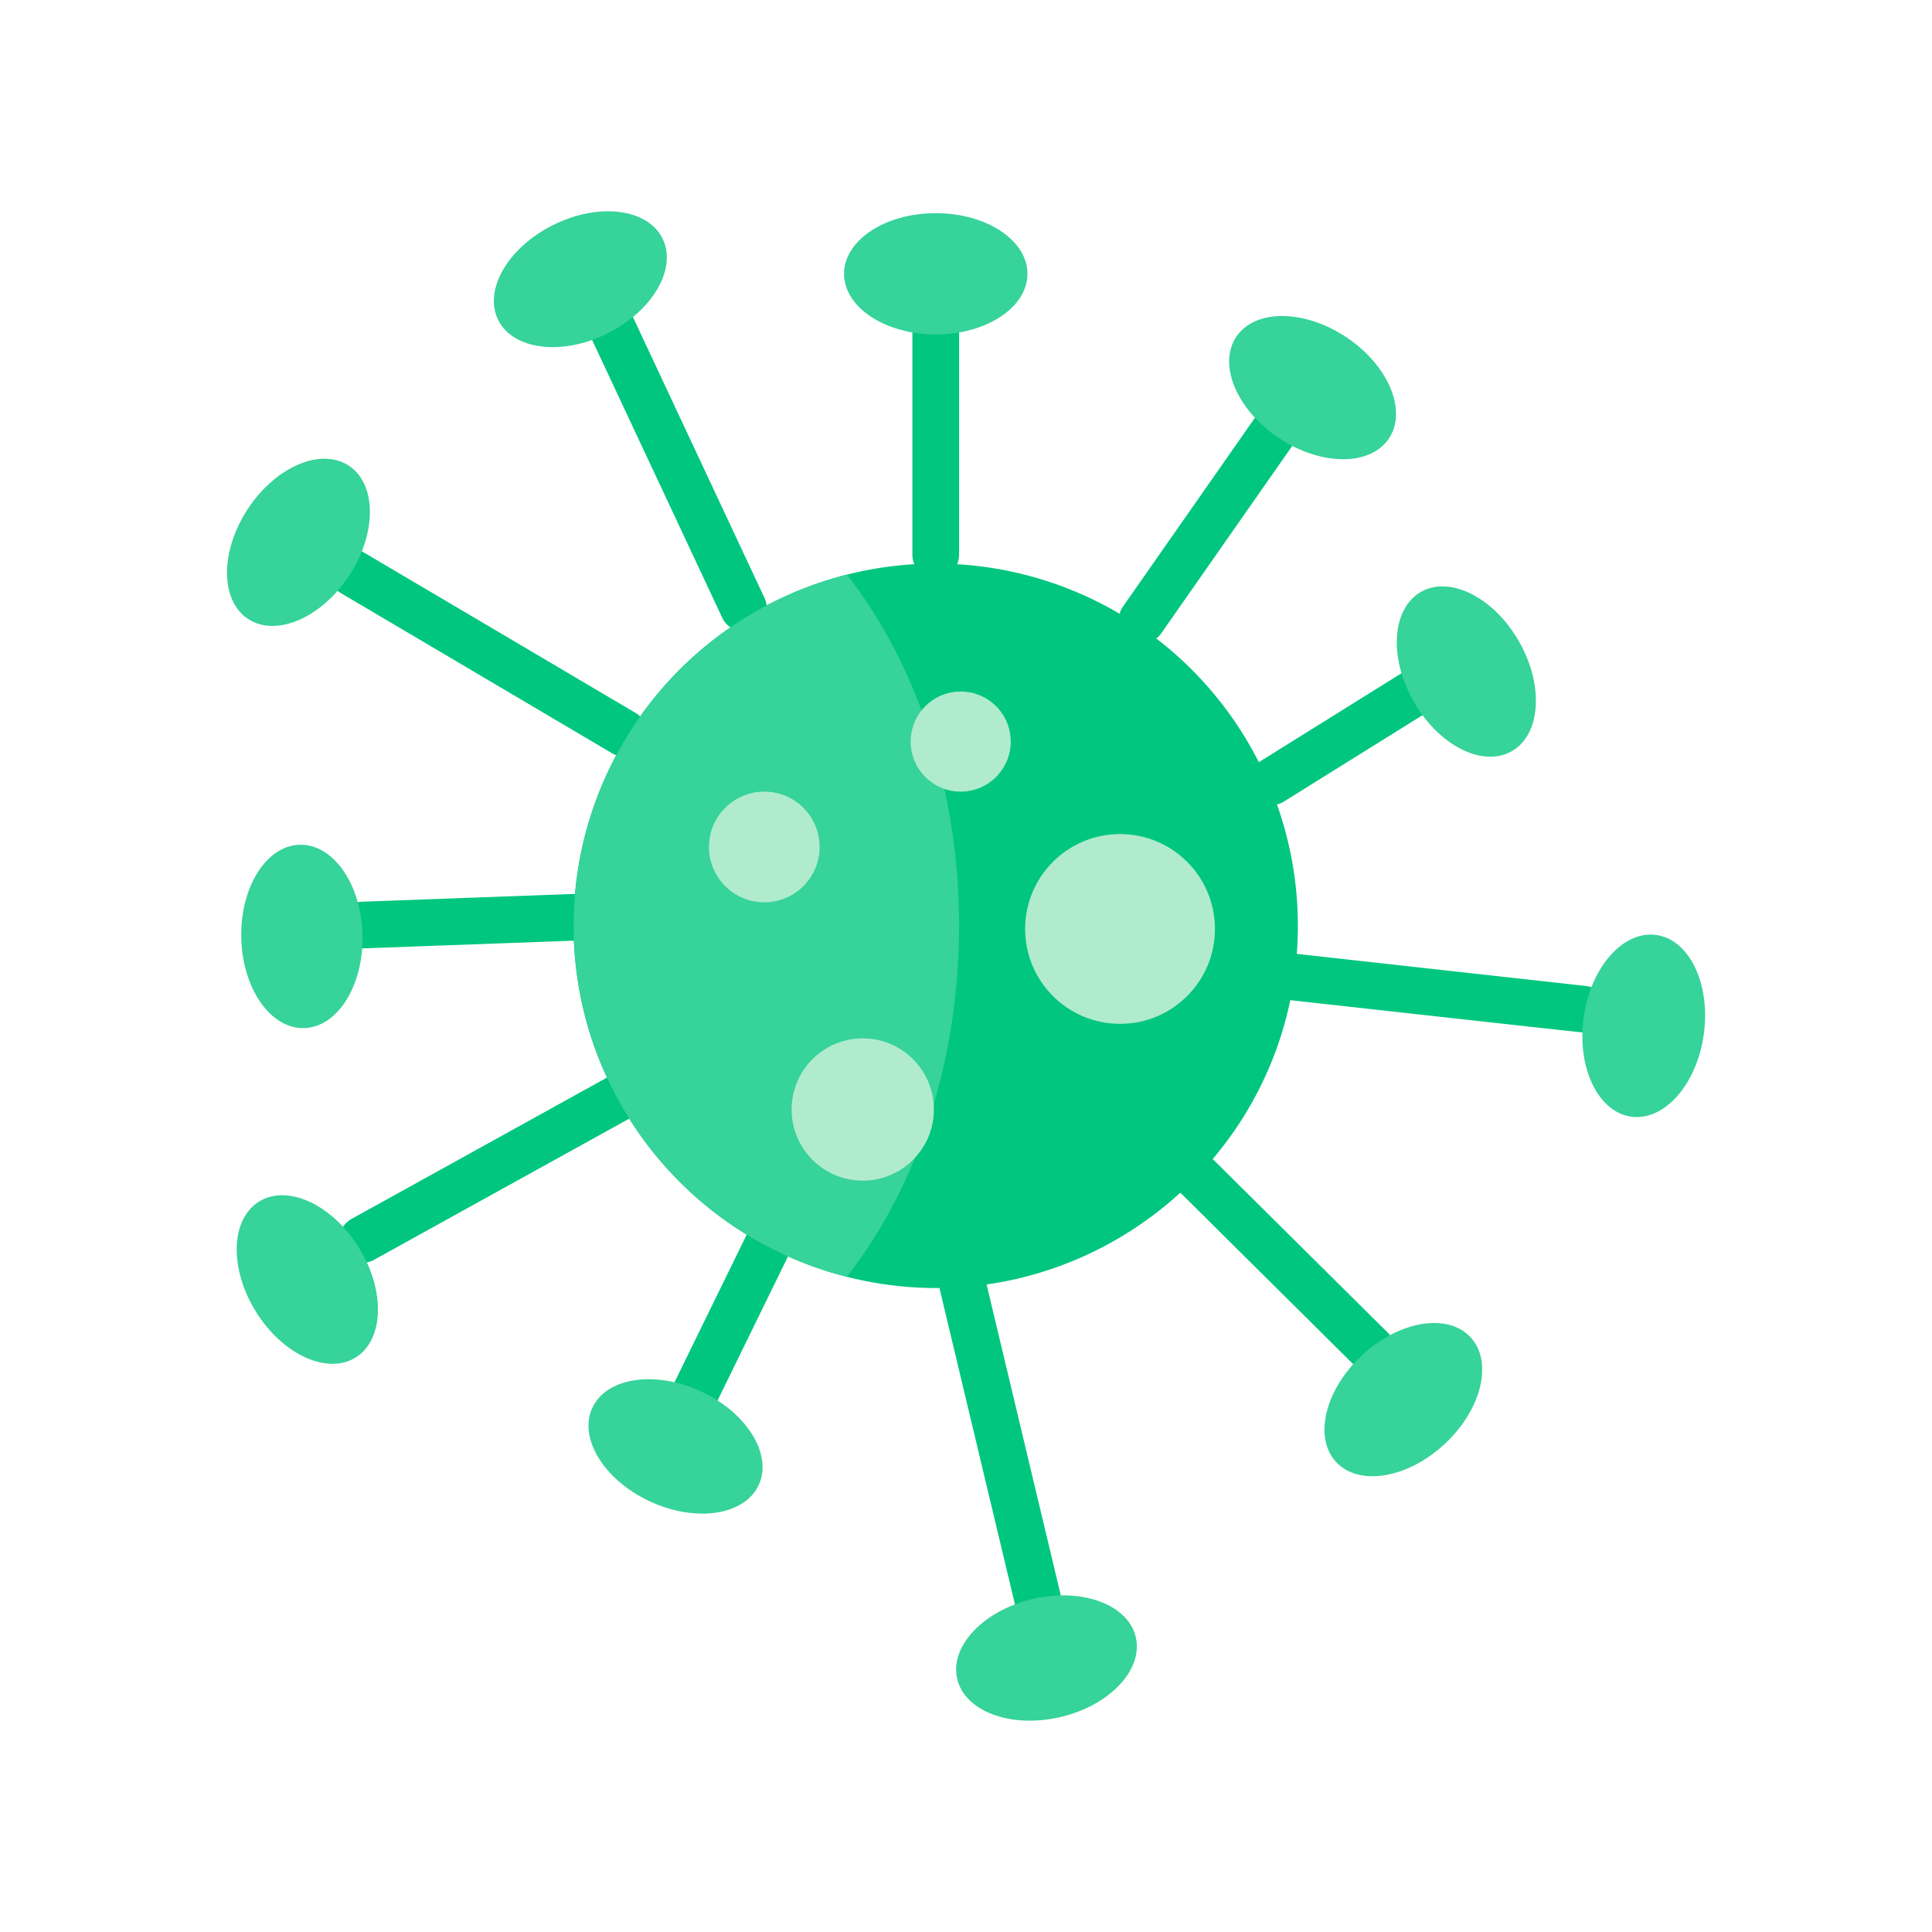 <?xml version="1.0" ?><svg id="icon" viewBox="0 0 512 512" xmlns="http://www.w3.org/2000/svg"><defs><style>.cls-1{fill:#00c67f;}.cls-2{fill:#36d39a;}.cls-3{fill:#b0ebce;}</style></defs><title/><path class="cls-1" d="M254.167,147.134V86.405a6.186,6.186,0,1,0-12.371,0v60.729a6.186,6.186,0,0,0,12.371,0Z"/><path class="cls-1" d="M343.377,106.023a6.187,6.187,0,0,0-8.609,1.554l-37.157,53.155a6.186,6.186,0,1,0,10.164,7.054l37.157-53.155A6.185,6.185,0,0,0,343.377,106.023Z"/><path class="cls-1" d="M331.717,210.446a6.185,6.185,0,0,0,8.521,1.979l37.667-23.475a6.186,6.186,0,0,0-6.544-10.5L333.7,201.925A6.186,6.186,0,0,0,331.717,210.446Z"/><path class="cls-1" d="M420.361,261.3l-76.61-8.5a6.186,6.186,0,1,0-1.363,12.3c.533.059,76.763,8.537,77.3,8.537a6.186,6.186,0,0,0,.674-12.334Z"/><path class="cls-1" d="M320.485,306.265a6.186,6.186,0,0,0-8.711,8.785l47.311,46.939A6.186,6.186,0,0,0,367.8,353.2Z"/><path class="cls-1" d="M260.609,336.844a6.185,6.185,0,1,0-12.032,2.872l22.654,94.929a6.185,6.185,0,1,0,12.032-2.872Z"/><path class="cls-1" d="M206.905,322.876a6.183,6.183,0,0,0-8.284,2.806l-22.814,46.656a6.185,6.185,0,1,0,11.091,5.48l22.813-46.657A6.183,6.183,0,0,0,206.905,322.876Z"/><path class="cls-1" d="M161.56,285.182l-68.427,37.86a6.185,6.185,0,0,0,5.988,10.825l68.427-37.86a6.185,6.185,0,0,0-5.988-10.825Z"/><path class="cls-1" d="M96.071,251.329c.076,0,.153,0,.23,0l55.944-2.047a6.186,6.186,0,1,0-.453-12.363l-55.944,2.047a6.186,6.186,0,0,0,.223,12.367Z"/><path class="cls-1" d="M168.5,188.971,96.483,146.442a6.185,6.185,0,0,0-6.29,10.652l72.015,42.53a6.186,6.186,0,0,0,6.29-10.653Z"/><path class="cls-1" d="M191.364,163.631a6.185,6.185,0,1,0,11.2-5.247l-34.851-74.4a6.186,6.186,0,1,0-11.2,5.248Z"/><path class="cls-1" d="M343.947,245.325c0,62.56-58.958,108.37-119.525,93.041a95.972,95.972,0,1,1,119.525-93.041Z"/><path class="cls-2" d="M254.164,245.325c0,36.608-11.423,69.629-29.742,93.041a95.99,95.99,0,0,1,0-186.093C242.741,175.686,254.164,208.717,254.164,245.325Z"/><ellipse class="cls-2" cx="247.984" cy="72.559" rx="24.302" ry="16.072"/><ellipse class="cls-2" cx="347.85" cy="102.725" rx="16.072" ry="24.302" transform="translate(69.73 335.537) rotate(-56.385)"/><ellipse class="cls-2" cx="388.597" cy="177.967" rx="16.072" ry="24.302" transform="translate(-37.134 215.824) rotate(-29.688)"/><ellipse class="cls-2" cx="435.605" cy="271.854" rx="24.302" ry="16.072" transform="translate(107.15 666.535) rotate(-82.2)"/><ellipse class="cls-2" cx="371.897" cy="370.914" rx="24.302" ry="16.072" transform="translate(-153.022 352.354) rotate(-42.899)"/><ellipse class="cls-2" cx="277.332" cy="439.396" rx="24.302" ry="16.072" transform="translate(-92.736 74.661) rotate(-13.157)"/><ellipse class="cls-2" cx="179.022" cy="383.32" rx="16.072" ry="24.302" transform="translate(-244.041 384.388) rotate(-65.111)"/><ellipse class="cls-2" cx="81.447" cy="339.088" rx="16.072" ry="24.302" transform="translate(-166.259 93.617) rotate(-31.753)"/><ellipse class="cls-2" cx="80.004" cy="248.165" rx="16.072" ry="24.302" transform="translate(-5.44 1.82) rotate(-1.261)"/><ellipse class="cls-2" cx="79.065" cy="143.774" rx="24.302" ry="16.072" transform="matrix(0.549, -0.836, 0.836, 0.549, -84.508, 130.889)"/><ellipse class="cls-2" cx="153.796" cy="73.997" rx="24.302" ry="16.072" transform="translate(-16.864 75.991) rotate(-26.364)"/><circle class="cls-3" cx="202.547" cy="224.456" r="14.666"/><circle class="cls-3" cx="296.822" cy="246.181" r="25.151"/><circle class="cls-3" cx="228.637" cy="294.029" r="18.855"/><circle class="cls-3" cx="254.595" cy="196.525" r="13.266"/></svg>